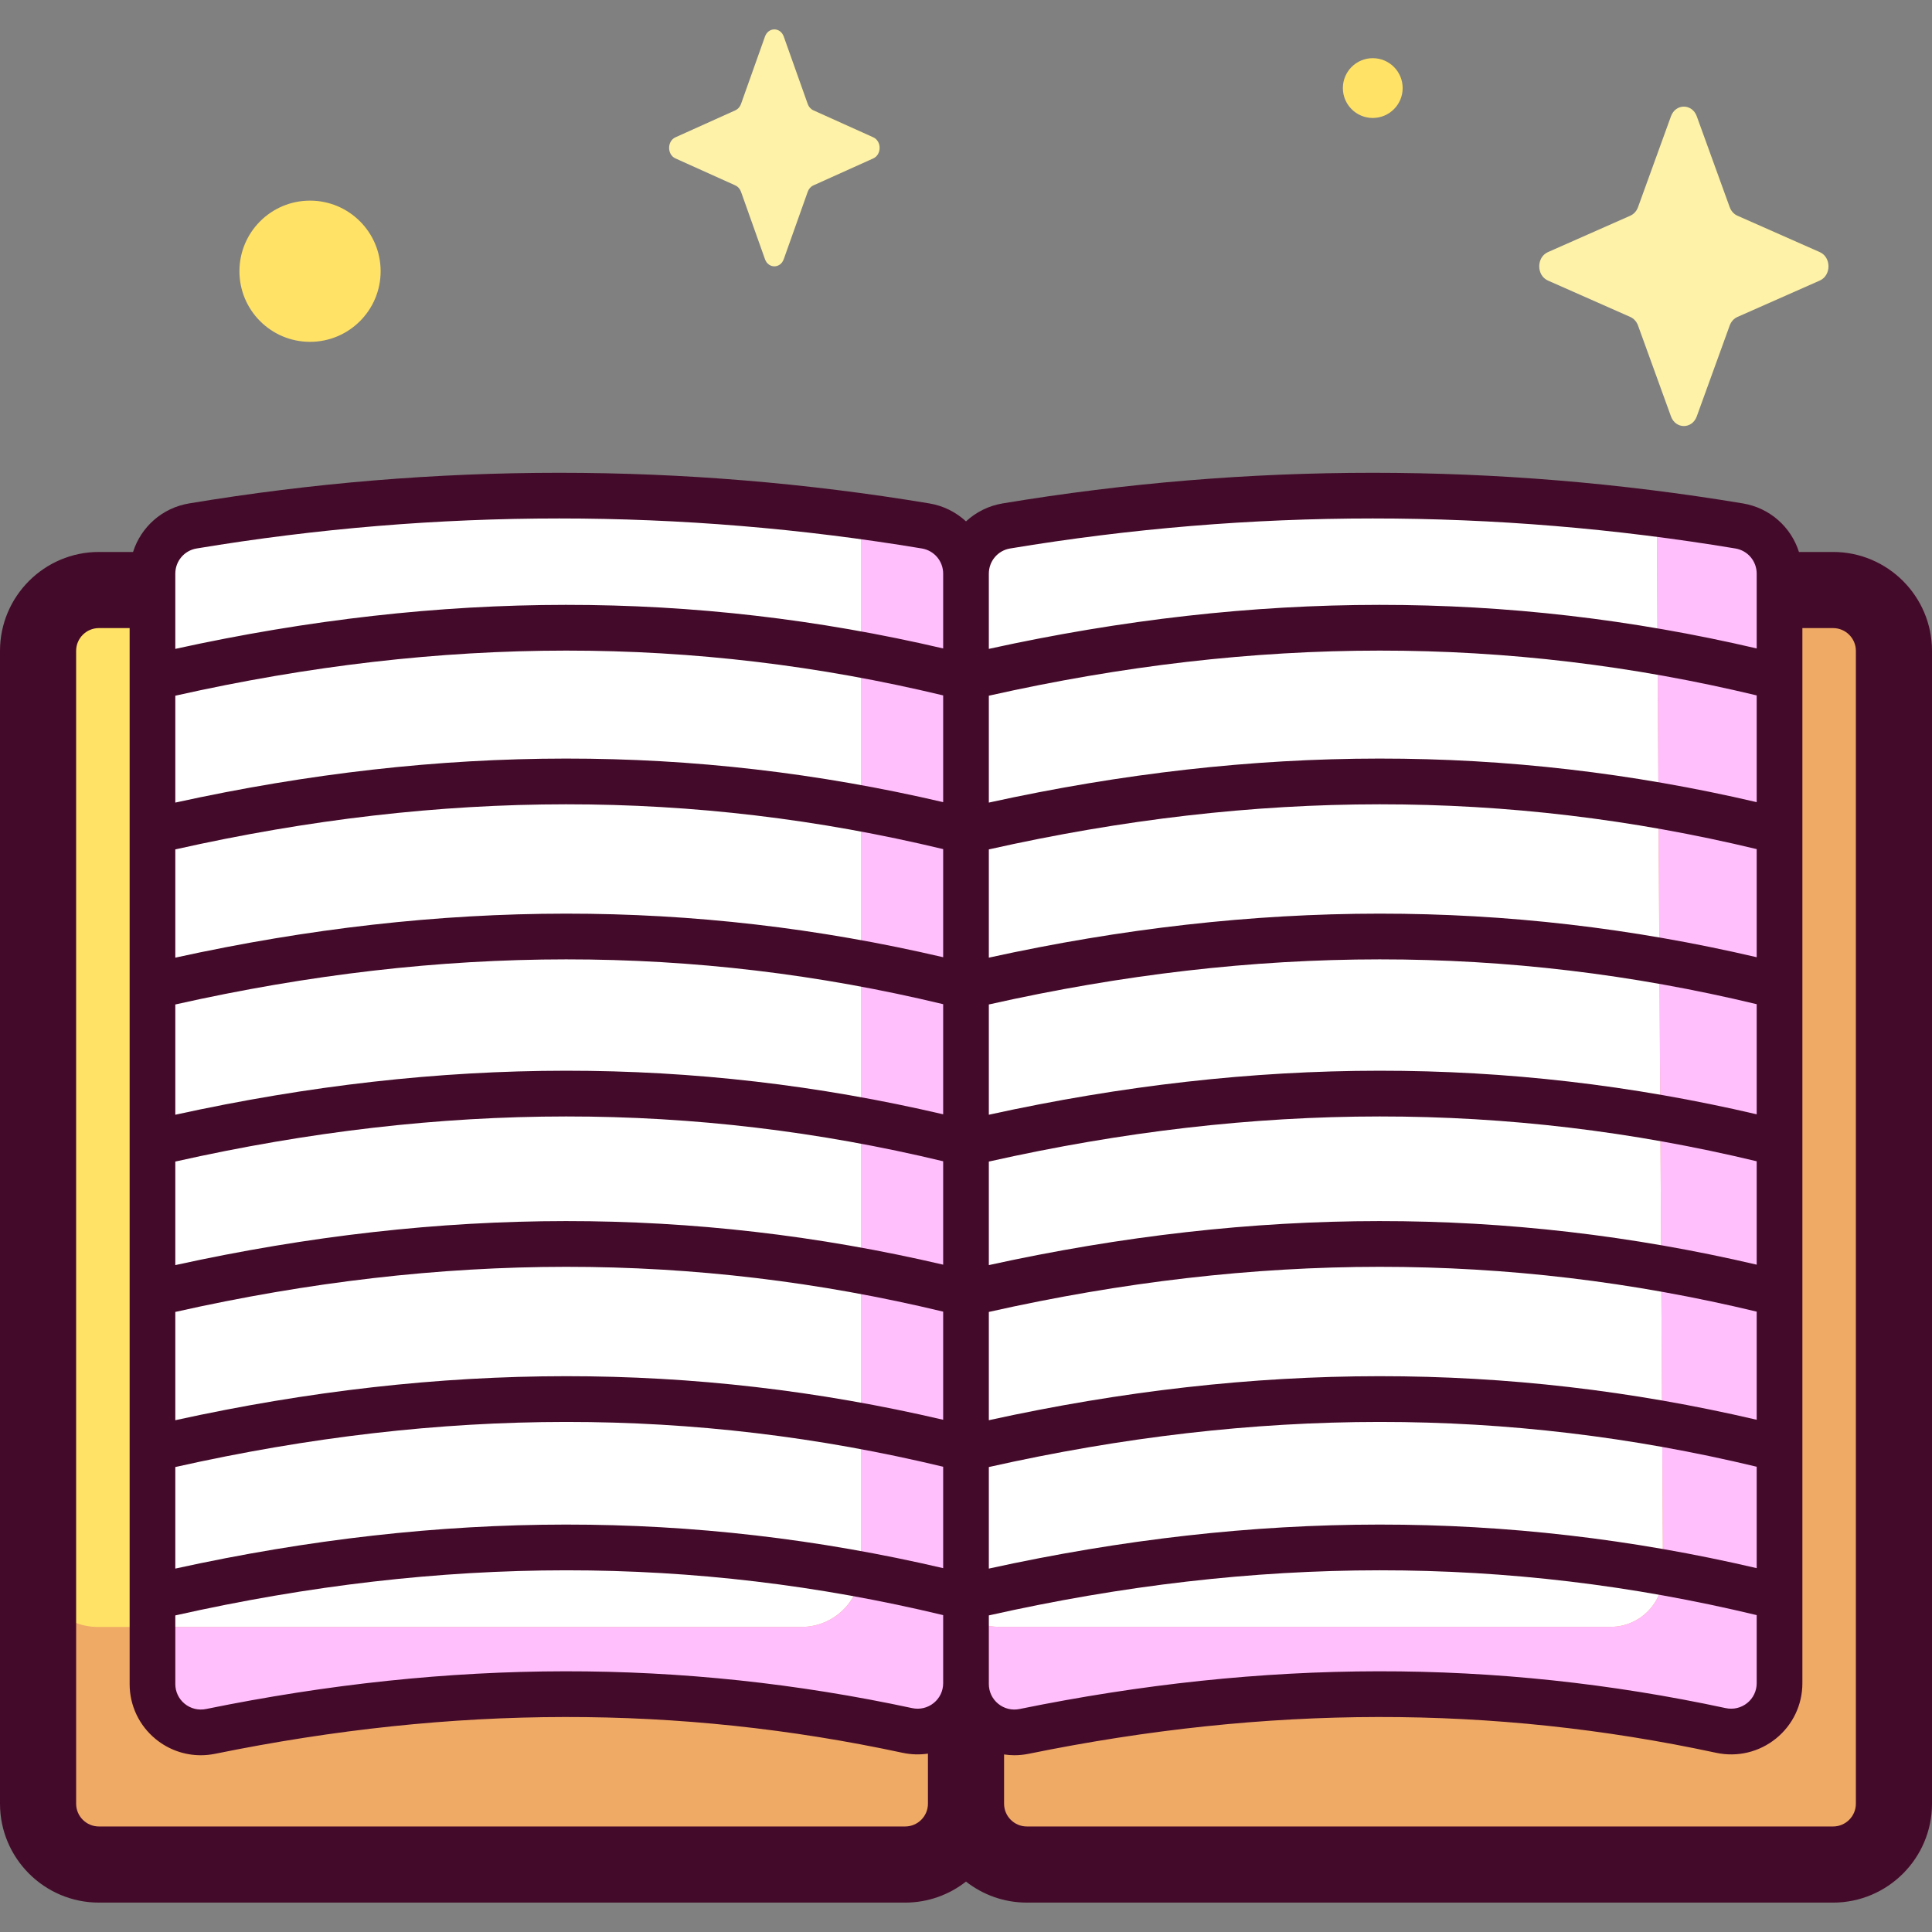 <svg xmlns="http://www.w3.org/2000/svg" id="Capa_1" enable-background="new 0 0 512 512" height="512" viewBox="0 0 512 512" width="512"><rect x="0" y="0" width="512" height="512" fill="#808080" stroke="none"/><g><g><path d="m485.787 494.122h-213.662c-8.906 0-16.125-7.219-16.125-16.125v-305.51c0-8.906 7.219-16.125 16.125-16.125h213.662c8.906 0 16.125 7.219 16.125 16.125v305.51c0 8.906-7.219 16.125-16.125 16.125z" fill="#ffe266"/><path d="m239.875 494.122h-213.663c-8.906 0-16.125-7.219-16.125-16.125v-305.51c0-8.906 7.219-16.125 16.125-16.125h213.662c8.906 0 16.125 7.219 16.125 16.125v305.51c.001 8.906-7.219 16.125-16.124 16.125z" fill="#ffe266"/><path d="m240.457 458.589c-58.932-12.653-119.068-13.125-184.647.251-7.954 1.622-15.404-4.428-15.404-12.546v-294.261c0-6.262 4.524-11.623 10.702-12.65 64.73-10.765 129.46-10.765 194.19 0 6.178 1.027 10.702 6.388 10.702 12.65v294.04c0 8.177-7.548 14.233-15.543 12.516z" fill="#fff"/><path d="m456.051 458.589c-58.932-12.653-119.068-13.125-184.647.251-7.954 1.623-15.404-4.428-15.404-12.546v-294.261c0-6.262 4.524-11.623 10.702-12.65 64.73-10.765 129.46-10.765 194.19 0 6.177 1.027 10.702 6.388 10.702 12.65v294.04c0 8.177-7.548 14.233-15.543 12.516z" fill="#fff"/><path d="m239.875 136.168h-11.723v279.221c0 8.706-7.058 15.764-15.764 15.764h-186.536c-8.706 0-15.764-7.058-15.764-15.764v62.608c0 8.906 7.219 16.125 16.125 16.125h213.662c8.906 0 16.125-7.22 16.125-16.125v-305.51c0-8.905-7.22-36.319-16.125-36.319z" fill="#efaa66"/><path d="m228.152 136.788v278.601c0 8.706-7.058 15.764-15.764 15.764h-171.982v15.142c0 8.118 7.451 14.168 15.404 12.546 65.579-13.375 125.715-12.904 184.647-.251 7.995 1.716 15.542-4.339 15.542-12.516v-273.587c0-7.04-4.513-25.634-10.802-33.121-5.681-.944-11.363-1.801-17.045-2.578z" fill="#ffbffc"/><path d="m477.305 149.624c-13.841-11.455-38.241-13.456-38.241-13.456l1.654 281.063c0 7.678-6.224 13.902-13.902 13.902h-162.108c-3.299 0-6.325-1.155-8.709-3.074v49.939c0 8.906 7.219 16.125 16.125 16.125h213.662c8.906 0 16.125-7.22 16.125-16.125v-305.51c.001-8.906-10.765-11.409-24.606-22.864z" fill="#efaa66"/><path d="m271.404 458.84c65.579-13.375 125.715-12.904 184.647-.251 7.995 1.716 15.542-4.339 15.542-12.516v-294.04c0-2.876-.962-5.554-2.592-7.717-8.35-4.193-17.786-6.316-23.795-7.324-2.048-.286-4.095-.561-6.143-.825l1.655 281.062c0 7.678-6.224 13.902-13.902 13.902h-162.108c-3.299 0-6.325-1.154-8.709-3.074v18.236c.001 8.119 7.451 14.169 15.405 12.547z" fill="#ffbffc"/></g><path d="m485.787 146.275h-9.046c-2.096-6.599-7.698-11.673-14.856-12.864-65.087-10.823-131.09-10.823-196.176 0-3.761.625-7.085 2.334-9.709 4.76-2.624-2.426-5.948-4.135-9.709-4.76-65.087-10.823-131.09-10.823-196.176 0-7.157 1.19-12.759 6.265-14.856 12.864h-9.047c-14.453 0-26.212 11.759-26.212 26.212v305.51c0 14.454 11.759 26.212 26.212 26.212h213.663c6.078 0 11.674-2.085 16.125-5.569 4.451 3.484 10.047 5.569 16.125 5.569h213.662c14.454 0 26.213-11.758 26.213-26.212v-305.51c0-14.453-11.759-26.212-26.213-26.212zm-439.328 161.552c70.844-15.911 137.514-15.938 203.489-.079v27.403c-66.063-15.438-132.791-15.401-203.489.114zm215.594 0c70.844-15.911 137.514-15.938 203.489-.079v27.403c-66.063-15.438-132.791-15.401-203.489.114zm203.488-12.524c-66.063-15.438-132.791-15.4-203.489.114v-29.22c70.846-15.913 137.515-15.938 203.489-.079zm-215.594 0c-66.063-15.437-132.791-15.4-203.489.114v-29.22c70.846-15.913 137.515-15.938 203.489-.079zm-203.488 52.372c70.846-15.914 137.515-15.938 203.489-.079v28.66c-66.063-15.438-132.791-15.402-203.489.114zm215.594 0c70.846-15.914 137.515-15.938 203.489-.079v28.66c-66.063-15.438-132.791-15.402-203.489.114zm203.488-94.001c-66.063-15.437-132.791-15.402-203.489.114v-28.686c70.844-15.911 137.514-15.938 203.489-.079zm-215.594 0c-66.063-15.437-132.791-15.402-203.489.114v-28.686c70.844-15.911 137.514-15.938 203.489-.079zm-203.488 135.106c70.846-15.914 137.515-15.938 203.489-.079v26.877c-66.063-15.437-132.791-15.4-203.489.114zm215.594 0c70.846-15.914 137.515-15.938 203.489-.079v26.877c-66.063-15.437-132.791-15.4-203.489.114zm203.488-176.2c-66.063-15.437-132.791-15.4-203.489.114v-28.324c70.844-15.911 137.514-15.938 203.489-.079zm-215.594 0c-66.063-15.437-132.791-15.4-203.489.114v-28.324c70.844-15.911 137.514-15.938 203.489-.079zm-203.488 215.522c70.844-15.912 137.514-15.938 203.489-.079v18.049c0 2.047-.912 3.958-2.502 5.242-1.605 1.298-3.687 1.792-5.718 1.356-60.958-13.087-122.167-13.011-187.127.238-2.012.41-4.078-.096-5.664-1.392-1.575-1.287-2.478-3.19-2.478-5.224zm218.071 23.416c-1.575-1.286-2.478-3.19-2.478-5.224v-.222-17.971c70.844-15.912 137.514-15.938 203.489-.079v18.049c0 2.047-.912 3.958-2.502 5.242-1.605 1.298-3.688 1.792-5.718 1.356-60.958-13.087-122.168-13.011-187.128.238-2.009.417-4.076-.093-5.663-1.389zm3.165-306.165c31.884-5.303 63.994-7.954 96.102-7.954 32.109 0 64.218 2.651 96.102 7.954 3.269.544 5.642 3.354 5.642 6.68v19.813c-66.063-15.437-132.791-15.401-203.489.114v-19.928c.001-3.326 2.373-6.135 5.643-6.679zm-215.594 0c31.884-5.303 63.994-7.954 96.102-7.954 32.109 0 64.218 2.651 96.102 7.954 3.269.544 5.642 3.354 5.642 6.68v19.813c-66.063-15.437-132.791-15.401-203.489.114v-19.928c.001-3.326 2.373-6.135 5.643-6.679zm187.774 338.681h-213.663c-3.329 0-6.037-2.708-6.037-6.037v-305.51c0-3.329 2.708-6.037 6.037-6.037h8.141v279.844c0 5.684 2.524 11.005 6.926 14.599 3.412 2.787 7.615 4.264 11.93 4.264 1.266 0 2.543-.127 3.811-.386 63.288-12.906 122.876-12.994 182.166-.264 2.248.483 4.521.546 6.726.225v13.266c0 3.328-2.708 6.036-6.037 6.036zm251.95-6.037c0 3.329-2.708 6.037-6.037 6.037h-213.663c-3.329 0-6.037-2.708-6.037-6.037v-13.051c.897.13 1.802.211 2.715.211 1.266 0 2.543-.127 3.811-.386 63.289-12.906 122.876-12.994 182.167-.264 5.62 1.208 11.404-.168 15.867-3.776 4.448-3.594 6.999-8.937 6.999-14.658v-279.622h8.141c3.329 0 6.037 2.708 6.037 6.037z" fill="#440a29"/><g><path d="m100.873 71.88c0 10.333-8.377 18.71-18.71 18.71s-18.71-8.377-18.71-18.71 8.376-18.71 18.71-18.71 18.71 8.377 18.71 18.71z" fill="#ffe266"/><circle cx="363.797" cy="23.339" fill="#ffe266" r="7.923"/><g fill="#fef2a8"><path d="m207.7 9.684 6.356 17.872c.272.765.811 1.371 1.491 1.678l15.878 7.154c2.243 1.011 2.243 4.585 0 5.595l-15.878 7.154c-.68.306-1.219.913-1.491 1.678l-6.356 17.872c-.898 2.525-4.074 2.525-4.971 0l-6.356-17.872c-.272-.765-.811-1.372-1.491-1.678l-15.878-7.154c-2.243-1.011-2.243-4.585 0-5.595l15.878-7.154c.68-.306 1.219-.913 1.491-1.678l6.356-17.872c.897-2.525 4.073-2.525 4.971 0z"/><path d="m449.657 30.81 8.733 24.093c.374 1.032 1.114 1.849 2.048 2.262l21.818 9.644c3.082 1.362 3.082 6.181 0 7.543l-21.818 9.644c-.934.413-1.674 1.23-2.048 2.262l-8.733 24.093c-1.234 3.404-5.597 3.404-6.831 0l-8.734-24.093c-.374-1.031-1.114-1.849-2.048-2.262l-21.818-9.644c-3.082-1.363-3.082-6.181 0-7.543l21.818-9.644c.934-.413 1.674-1.23 2.048-2.262l8.734-24.093c1.234-3.404 5.597-3.404 6.831 0z"/></g></g></g></svg>
